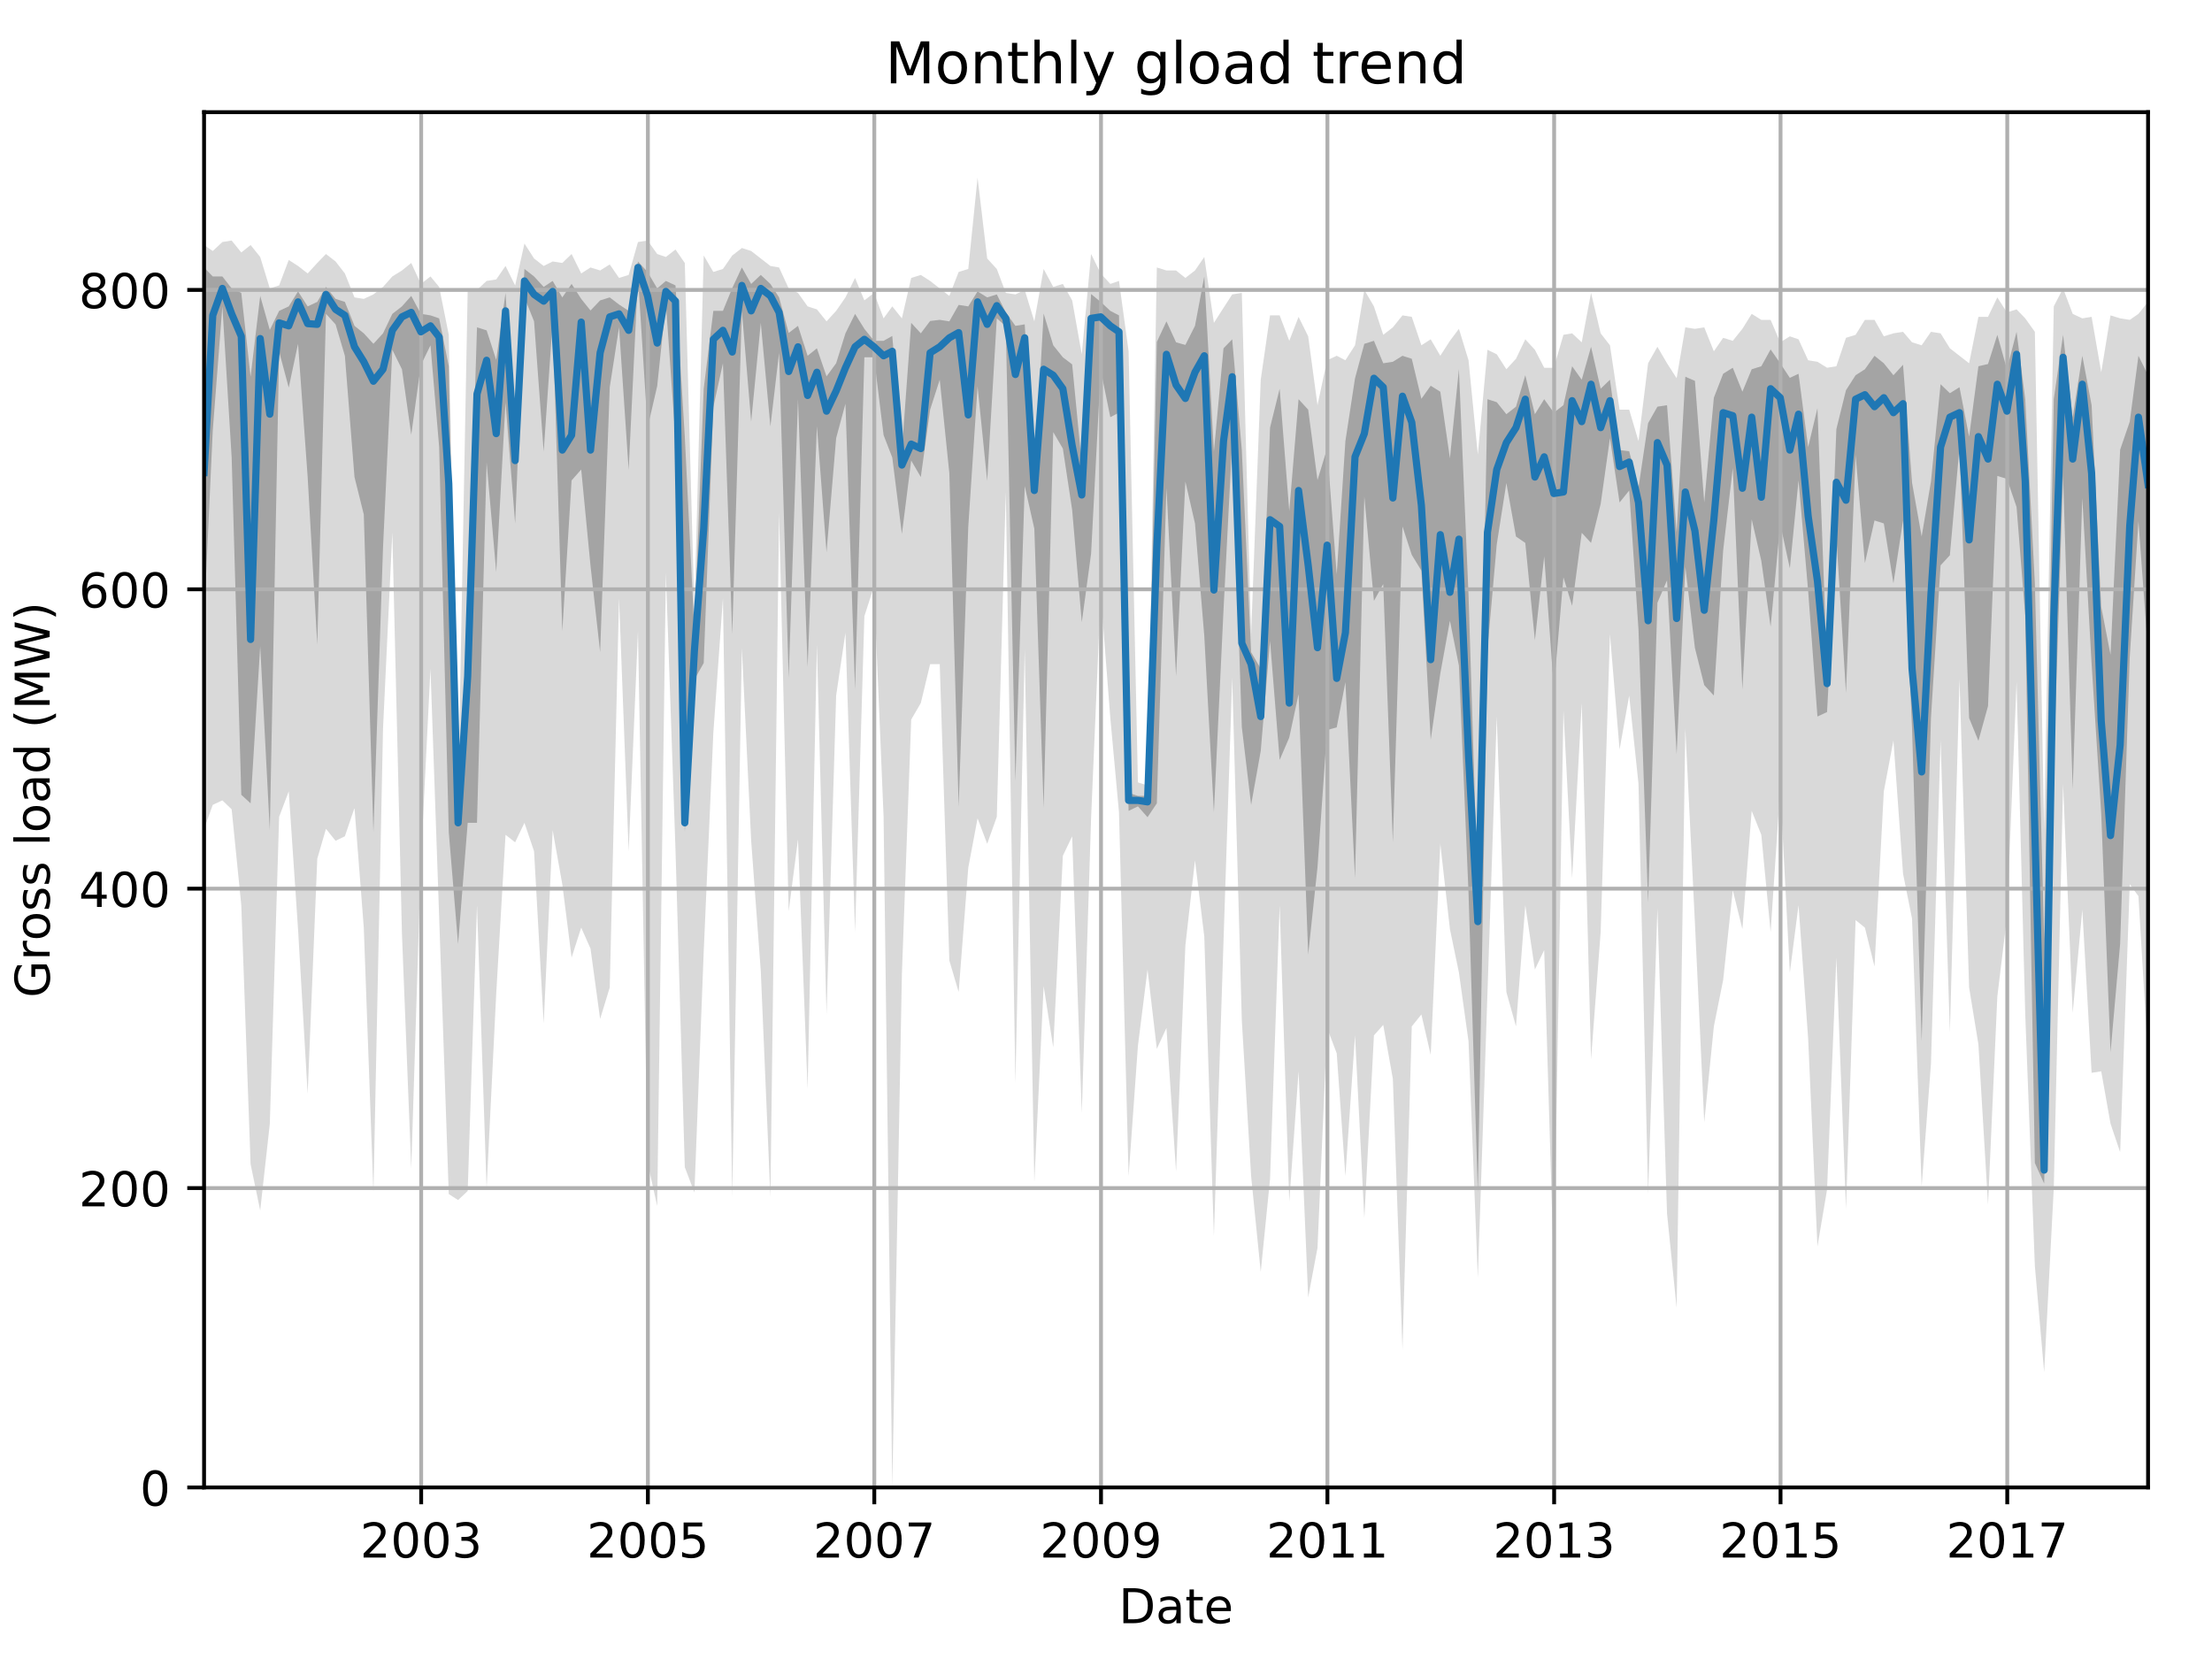 <?xml version="1.0" encoding="utf-8" standalone="no"?>
<!DOCTYPE svg PUBLIC "-//W3C//DTD SVG 1.1//EN"
  "http://www.w3.org/Graphics/SVG/1.1/DTD/svg11.dtd">
<!-- Created with matplotlib (http://matplotlib.org/) -->
<svg height="345.6pt" version="1.1" viewBox="0 0 460.8 345.6" width="460.8pt" xmlns="http://www.w3.org/2000/svg" xmlns:xlink="http://www.w3.org/1999/xlink">
 <defs>
  <style type="text/css">
*{stroke-linecap:butt;stroke-linejoin:round;}
  </style>
 </defs>
 <g id="figure_1">
  <g id="patch_1">
   <path d="M 0 345.6 
L 460.8 345.6 
L 460.8 0 
L 0 0 
z
" style="fill:none;"/>
  </g>
  <g id="axes_1">
   <g id="patch_2">
    <path d="M 42.511 309.863 
L 447.48 309.863 
L 447.48 23.365 
L 42.511 23.365 
z
" style="fill:none;"/>
   </g>
   <g id="PolyCollection_1">
    <path clip-path="url(#p84c4771cf0)" d="M 42.511 51.04 
L 42.511 172.656 
L 44.32 167.667 
L 46.323 166.731 
L 48.261 168.602 
L 50.264 188.56 
L 52.203 242.507 
L 54.205 252.174 
L 56.208 234.088 
L 58.147 170.161 
L 60.149 164.86 
L 62.088 193.549 
L 64.091 227.851 
L 66.094 178.893 
L 67.903 172.656 
L 69.905 175.151 
L 71.844 174.215 
L 73.847 168.29 
L 75.785 193.237 
L 77.788 248.432 
L 79.791 151.763 
L 81.729 110.913 
L 83.732 194.485 
L 85.67 243.443 
L 87.673 179.516 
L 89.676 139.29 
L 91.485 191.054 
L 93.488 248.744 
L 95.426 249.991 
L 97.429 248.12 
L 99.367 188.56 
L 101.37 247.496 
L 103.373 206.958 
L 105.311 173.903 
L 107.314 175.463 
L 109.252 171.409 
L 111.255 177.334 
L 113.258 213.195 
L 115.132 172.968 
L 117.135 184.194 
L 119.073 199.474 
L 121.076 193.237 
L 123.014 197.603 
L 125.017 212.259 
L 127.02 205.711 
L 128.958 124.633 
L 130.961 177.334 
L 132.899 131.494 
L 134.902 242.195 
L 136.905 251.239 
L 138.714 119.332 
L 140.717 177.022 
L 142.655 243.131 
L 144.658 248.432 
L 146.596 198.227 
L 148.599 152.699 
L 150.602 124.633 
L 152.54 249.368 
L 154.543 134.924 
L 156.481 175.151 
L 158.484 202.28 
L 160.487 249.368 
L 162.296 106.859 
L 164.299 189.807 
L 166.237 174.839 
L 168.24 226.915 
L 170.178 134.3 
L 172.181 211.324 
L 174.184 144.903 
L 176.123 131.806 
L 178.125 194.173 
L 180.064 128.376 
L 182.067 122.139 
L 184.069 170.161 
L 185.878 309.863 
L 187.881 202.904 
L 189.82 149.892 
L 191.822 146.462 
L 193.761 138.354 
L 195.764 138.354 
L 197.767 200.098 
L 199.705 206.646 
L 201.708 180.764 
L 203.646 170.473 
L 205.649 175.774 
L 207.652 170.161 
L 209.525 102.493 
L 211.528 225.668 
L 213.466 135.236 
L 215.469 246.249 
L 217.408 205.399 
L 219.41 218.184 
L 221.413 178.269 
L 223.352 174.215 
L 225.355 231.905 
L 227.293 170.473 
L 229.296 123.698 
L 231.299 149.58 
L 233.108 169.226 
L 235.11 245.002 
L 237.049 217.872 
L 239.052 201.969 
L 240.99 218.496 
L 242.993 214.13 
L 244.996 244.066 
L 246.934 196.979 
L 248.937 179.205 
L 250.875 195.108 
L 252.878 257.475 
L 254.881 196.044 
L 256.69 141.161 
L 258.693 212.571 
L 260.631 245.002 
L 262.634 264.959 
L 264.572 245.625 
L 266.575 188.56 
L 268.578 250.303 
L 270.516 223.173 
L 272.519 270.26 
L 274.457 259.97 
L 276.46 214.13 
L 278.463 219.431 
L 280.272 245.002 
L 282.275 215.689 
L 284.213 253.733 
L 286.216 215.689 
L 288.154 213.506 
L 290.157 224.733 
L 292.16 281.175 
L 294.098 213.818 
L 296.101 211.324 
L 298.04 219.743 
L 300.042 175.774 
L 302.045 193.549 
L 303.919 202.592 
L 305.922 216.937 
L 307.86 266.207 
L 309.863 206.958 
L 311.801 149.268 
L 313.804 206.646 
L 315.807 213.818 
L 317.745 188.56 
L 319.748 201.969 
L 321.686 197.915 
L 323.689 264.647 
L 325.692 148.021 
L 327.501 182.947 
L 329.504 146.462 
L 331.442 220.679 
L 333.445 194.173 
L 335.384 132.118 
L 337.386 156.129 
L 339.389 144.903 
L 341.328 163.301 
L 343.33 248.744 
L 345.269 189.183 
L 347.272 252.798 
L 349.274 272.443 
L 351.083 151.763 
L 353.086 192.302 
L 355.025 233.776 
L 357.028 213.818 
L 358.966 204.151 
L 360.969 185.441 
L 362.972 193.549 
L 364.91 168.914 
L 366.913 173.903 
L 368.851 194.173 
L 370.854 164.237 
L 372.857 202.592 
L 374.666 188.56 
L 376.669 216.313 
L 378.607 259.658 
L 380.61 247.808 
L 382.548 199.474 
L 384.551 251.862 
L 386.554 191.678 
L 388.492 193.237 
L 390.495 201.345 
L 392.433 164.86 
L 394.436 154.258 
L 396.439 182.011 
L 398.313 191.366 
L 400.315 247.185 
L 402.254 221.614 
L 404.257 154.258 
L 406.195 215.066 
L 408.198 141.473 
L 410.201 205.711 
L 412.139 217.56 
L 414.142 250.927 
L 416.08 207.582 
L 418.083 191.054 
L 420.086 142.096 
L 421.895 211.324 
L 423.898 263.712 
L 425.836 285.852 
L 427.839 247.496 
L 429.777 163.301 
L 431.78 211.012 
L 433.783 189.495 
L 435.721 223.485 
L 437.724 223.173 
L 439.662 234.088 
L 441.665 240.012 
L 443.668 184.194 
L 445.477 186.689 
L 447.48 220.367 
L 447.48 62.89 
L 447.48 62.89 
L 445.477 65.385 
L 443.668 66.632 
L 441.665 66.32 
L 439.662 65.697 
L 437.724 77.546 
L 435.721 66.008 
L 433.783 66.32 
L 431.78 65.385 
L 429.777 60.084 
L 427.839 63.826 
L 425.836 172.968 
L 423.898 69.127 
L 421.895 66.32 
L 420.086 64.449 
L 418.083 65.073 
L 416.08 61.955 
L 414.142 66.008 
L 412.139 66.008 
L 410.201 75.675 
L 408.198 74.116 
L 406.195 72.557 
L 404.257 69.439 
L 402.254 69.127 
L 400.315 71.933 
L 398.313 71.31 
L 396.439 69.127 
L 394.436 69.439 
L 392.433 70.062 
L 390.495 66.632 
L 388.492 66.632 
L 386.554 69.751 
L 384.551 70.374 
L 382.548 76.299 
L 380.61 76.611 
L 378.607 75.364 
L 376.669 75.052 
L 374.666 70.686 
L 372.857 70.062 
L 370.854 71.31 
L 368.851 66.632 
L 366.913 66.632 
L 364.91 65.385 
L 362.972 68.503 
L 360.969 70.998 
L 358.966 70.374 
L 357.028 73.181 
L 355.025 68.191 
L 353.086 68.503 
L 351.083 68.191 
L 349.274 78.794 
L 347.272 75.675 
L 345.269 72.245 
L 343.33 75.675 
L 341.328 91.891 
L 339.389 85.342 
L 337.386 85.342 
L 335.384 71.933 
L 333.445 69.439 
L 331.442 61.019 
L 329.504 71.31 
L 327.501 69.439 
L 325.692 69.751 
L 323.689 76.611 
L 321.686 76.611 
L 319.748 72.869 
L 317.745 70.686 
L 315.807 74.74 
L 313.804 76.923 
L 311.801 73.804 
L 309.863 72.869 
L 307.86 94.697 
L 305.922 75.052 
L 303.919 68.503 
L 302.045 70.998 
L 300.042 74.116 
L 298.04 70.686 
L 296.101 71.933 
L 294.098 66.008 
L 292.16 65.697 
L 290.157 68.191 
L 288.154 69.751 
L 286.216 63.826 
L 284.213 60.395 
L 282.275 71.933 
L 280.272 75.052 
L 278.463 74.116 
L 276.46 75.052 
L 274.457 84.407 
L 272.519 70.062 
L 270.516 66.008 
L 268.578 70.998 
L 266.575 65.697 
L 264.572 65.697 
L 262.634 79.106 
L 260.631 132.118 
L 258.693 61.019 
L 256.69 61.331 
L 254.881 64.137 
L 252.878 67.256 
L 250.875 53.535 
L 248.937 56.342 
L 246.934 57.901 
L 244.996 56.342 
L 242.993 56.342 
L 240.99 55.718 
L 239.052 163.613 
L 237.049 162.989 
L 235.11 73.181 
L 233.108 58.524 
L 231.299 59.148 
L 229.296 56.965 
L 227.293 52.911 
L 225.355 73.804 
L 223.352 62.578 
L 221.413 59.148 
L 219.41 59.772 
L 217.408 56.03 
L 215.469 66.944 
L 213.466 60.395 
L 211.528 61.331 
L 209.525 61.019 
L 207.652 56.03 
L 205.649 53.847 
L 203.646 37.008 
L 201.708 56.03 
L 199.705 56.653 
L 197.767 61.643 
L 195.764 60.084 
L 193.761 58.524 
L 191.822 57.277 
L 189.82 57.901 
L 187.881 66.32 
L 185.878 63.826 
L 184.069 66.32 
L 182.067 61.019 
L 180.064 62.578 
L 178.125 57.901 
L 176.123 61.955 
L 174.184 64.761 
L 172.181 66.944 
L 170.178 64.449 
L 168.24 63.826 
L 166.237 61.019 
L 164.299 60.084 
L 162.296 55.718 
L 160.487 55.406 
L 158.484 53.847 
L 156.481 52.288 
L 154.543 51.664 
L 152.54 53.223 
L 150.602 56.03 
L 148.599 56.653 
L 146.596 53.223 
L 144.658 127.128 
L 142.655 54.782 
L 140.717 51.976 
L 138.714 53.535 
L 136.905 52.911 
L 134.902 50.105 
L 132.899 50.417 
L 130.961 57.277 
L 128.958 57.901 
L 127.02 55.094 
L 125.017 56.342 
L 123.014 55.718 
L 121.076 56.965 
L 119.073 52.911 
L 117.135 54.782 
L 115.132 54.471 
L 113.258 55.406 
L 111.255 53.847 
L 109.252 50.729 
L 107.314 59.46 
L 105.311 55.406 
L 103.373 58.213 
L 101.37 58.524 
L 99.367 60.395 
L 97.429 60.395 
L 95.426 166.419 
L 93.488 69.751 
L 91.485 59.772 
L 89.676 57.589 
L 87.673 59.148 
L 85.67 54.782 
L 83.732 56.342 
L 81.729 57.589 
L 79.791 59.772 
L 77.788 61.331 
L 75.785 62.266 
L 73.847 61.955 
L 71.844 56.965 
L 69.905 54.471 
L 67.903 52.911 
L 66.094 54.782 
L 64.091 56.965 
L 62.088 55.406 
L 60.149 54.159 
L 58.147 59.46 
L 56.208 60.084 
L 54.205 53.535 
L 52.203 51.04 
L 50.264 52.6 
L 48.261 50.105 
L 46.323 50.417 
L 44.32 52.288 
L 42.511 51.04 
z
" style="fill:#808080;fill-opacity:0.3;"/>
   </g>
   <g id="PolyCollection_2">
    <path clip-path="url(#p84c4771cf0)" d="M 42.511 55.718 
L 42.511 128.999 
L 44.32 89.708 
L 46.323 63.826 
L 48.261 95.321 
L 50.264 165.562 
L 52.203 167.355 
L 54.205 134.612 
L 56.208 172.968 
L 58.147 73.259 
L 60.149 80.743 
L 62.088 71.622 
L 64.091 99.375 
L 66.094 134.3 
L 67.903 65.385 
L 69.905 67.568 
L 71.844 74.116 
L 73.847 99.375 
L 75.785 107.171 
L 77.788 173.358 
L 79.791 114.031 
L 81.729 72.869 
L 83.732 76.923 
L 85.67 90.566 
L 87.673 76.065 
L 89.676 71.933 
L 91.485 93.138 
L 93.488 173.358 
L 95.426 196.667 
L 97.429 171.409 
L 99.367 171.409 
L 101.37 96.334 
L 103.373 119.176 
L 105.311 83.861 
L 107.314 109.042 
L 109.252 61.955 
L 111.255 66.944 
L 113.258 94.074 
L 115.132 66.944 
L 117.135 131.494 
L 119.073 100.076 
L 121.076 97.816 
L 123.014 117.851 
L 125.017 135.86 
L 127.02 80.665 
L 128.958 68.191 
L 130.961 97.894 
L 132.899 57.667 
L 134.902 89.084 
L 136.905 80.431 
L 138.714 63.202 
L 140.717 91.579 
L 142.655 173.28 
L 144.658 141.551 
L 146.596 138.12 
L 148.599 84.797 
L 150.602 75.675 
L 152.54 132.118 
L 154.543 64.761 
L 156.481 87.837 
L 158.484 67.256 
L 160.487 88.85 
L 162.296 73.493 
L 164.299 141.239 
L 166.237 83.159 
L 168.24 138.978 
L 170.178 88.772 
L 172.181 115.045 
L 174.184 91.267 
L 176.123 84.095 
L 178.125 143.655 
L 180.064 74.428 
L 182.067 74.428 
L 184.069 90.643 
L 185.878 95.321 
L 187.881 111.225 
L 189.82 95.945 
L 191.822 99.375 
L 193.761 85.342 
L 195.764 79.106 
L 197.767 98.595 
L 199.705 168.057 
L 201.708 109.743 
L 203.646 80.509 
L 205.649 100.154 
L 207.652 66.32 
L 209.525 67.957 
L 211.528 162.677 
L 213.466 101.246 
L 215.469 110.133 
L 217.408 168.29 
L 219.41 90.02 
L 221.413 93.45 
L 223.352 106.235 
L 225.355 129.623 
L 227.293 115.356 
L 229.296 77.079 
L 231.299 86.901 
L 233.108 85.966 
L 235.11 168.914 
L 237.049 167.979 
L 239.052 170.239 
L 240.99 167.355 
L 242.993 101.636 
L 244.996 140.849 
L 246.934 100.31 
L 248.937 109.042 
L 250.875 132.507 
L 252.878 169.226 
L 254.881 127.05 
L 256.69 91.969 
L 258.693 151.451 
L 260.631 167.667 
L 262.634 156.441 
L 264.572 133.521 
L 266.575 158.312 
L 268.578 153.634 
L 270.516 144.591 
L 272.519 198.85 
L 274.457 180.686 
L 276.46 152.075 
L 278.463 151.529 
L 280.272 142.096 
L 282.275 182.947 
L 284.213 103.429 
L 286.216 125.179 
L 288.154 121.671 
L 290.157 175.463 
L 292.16 109.665 
L 294.098 115.59 
L 296.101 118.865 
L 298.04 154.102 
L 300.042 140.303 
L 302.045 129.311 
L 303.919 138.666 
L 305.922 186.065 
L 307.86 248.432 
L 309.863 135.314 
L 311.801 113.407 
L 313.804 100.622 
L 315.807 111.77 
L 317.745 113.096 
L 319.748 133.365 
L 321.686 115.902 
L 323.689 143.422 
L 325.692 120.268 
L 327.501 126.193 
L 329.504 110.991 
L 331.442 113.096 
L 333.445 104.988 
L 335.384 91.267 
L 337.386 104.676 
L 339.389 102.181 
L 341.328 131.182 
L 343.33 188.014 
L 345.269 125.569 
L 347.272 120.891 
L 349.274 157.142 
L 351.083 118.085 
L 353.086 135.002 
L 355.025 142.72 
L 357.028 144.903 
L 358.966 114.655 
L 360.969 97.504 
L 362.972 143.655 
L 364.91 108.184 
L 366.913 116.838 
L 368.851 130.558 
L 370.854 109.12 
L 372.857 118.397 
L 374.666 100.076 
L 376.669 123.074 
L 378.607 149.268 
L 380.61 148.333 
L 382.548 111.848 
L 384.551 144.357 
L 386.554 94.775 
L 388.492 117.305 
L 390.495 108.418 
L 392.433 109.042 
L 394.436 121.515 
L 396.439 108.418 
L 398.313 151.763 
L 400.315 216.937 
L 402.254 149.58 
L 404.257 117.773 
L 406.195 115.668 
L 408.198 93.138 
L 410.201 149.58 
L 412.139 154.336 
L 414.142 147.086 
L 416.08 99.141 
L 418.083 99.765 
L 420.086 105.612 
L 421.895 128.298 
L 423.898 242.273 
L 425.836 246.561 
L 427.839 159.247 
L 429.777 99.063 
L 431.78 164.392 
L 433.783 103.741 
L 435.721 138.354 
L 437.724 169.538 
L 439.662 219.197 
L 441.665 196.589 
L 443.668 136.873 
L 445.477 108.574 
L 447.48 135.86 
L 447.48 78.17 
L 447.48 78.17 
L 445.477 74.116 
L 443.668 87.837 
L 441.665 93.684 
L 439.662 136.405 
L 437.724 126.427 
L 435.721 84.407 
L 433.783 74.116 
L 431.78 86.901 
L 429.777 69.751 
L 427.839 83.159 
L 425.836 195.732 
L 423.898 121.515 
L 421.895 83.159 
L 420.086 69.127 
L 418.083 76.923 
L 416.08 69.751 
L 414.142 75.831 
L 412.139 76.299 
L 410.201 90.955 
L 408.198 80.665 
L 406.195 81.912 
L 404.257 80.041 
L 402.254 100.31 
L 400.315 111.77 
L 398.313 100.544 
L 396.439 75.987 
L 394.436 78.17 
L 392.433 75.675 
L 390.495 74.116 
L 388.492 76.923 
L 386.554 78.17 
L 384.551 81.288 
L 382.548 89.396 
L 380.61 138.978 
L 378.607 85.03 
L 376.669 93.138 
L 374.666 77.858 
L 372.857 78.716 
L 370.854 75.675 
L 368.851 72.791 
L 366.913 76.299 
L 364.91 76.923 
L 362.972 81.6 
L 360.969 76.611 
L 358.966 77.858 
L 357.028 82.848 
L 355.025 104.676 
L 353.086 79.339 
L 351.083 78.482 
L 349.274 110.913 
L 347.272 84.407 
L 345.269 84.719 
L 343.33 88.149 
L 341.328 101.558 
L 339.389 93.996 
L 337.386 93.762 
L 335.384 79.106 
L 333.445 80.977 
L 331.442 72.245 
L 329.504 79.106 
L 327.501 76.299 
L 325.692 84.407 
L 323.689 85.966 
L 321.686 83.159 
L 319.748 86.278 
L 317.745 78.17 
L 315.807 84.719 
L 313.804 86.278 
L 311.801 83.783 
L 309.863 83.159 
L 307.86 186.065 
L 305.922 124.01 
L 303.919 76.923 
L 302.045 95.477 
L 300.042 81.6 
L 298.04 80.353 
L 296.101 83.081 
L 294.098 74.74 
L 292.16 74.116 
L 290.157 75.364 
L 288.154 75.675 
L 286.216 70.998 
L 284.213 71.622 
L 282.275 78.794 
L 280.272 91.891 
L 278.463 119.644 
L 276.46 93.45 
L 274.457 99.999 
L 272.519 85.342 
L 270.516 83.159 
L 268.578 106.469 
L 266.575 80.977 
L 264.572 89.084 
L 262.634 139.29 
L 260.631 135.86 
L 258.693 93.762 
L 256.69 70.686 
L 254.881 72.557 
L 252.878 94.074 
L 250.875 57.589 
L 248.937 67.88 
L 246.934 71.855 
L 244.996 71.31 
L 242.993 66.944 
L 240.99 71.232 
L 239.052 165.796 
L 237.049 165.796 
L 235.11 165.172 
L 233.108 65.697 
L 231.299 64.761 
L 229.296 62.89 
L 227.293 61.253 
L 225.355 96.568 
L 223.352 75.909 
L 221.413 74.428 
L 219.41 71.933 
L 217.408 65.307 
L 215.469 99.999 
L 213.466 67.568 
L 211.528 67.88 
L 209.525 65.073 
L 207.652 61.331 
L 205.649 61.955 
L 203.646 60.707 
L 201.708 63.826 
L 199.705 63.514 
L 197.767 66.944 
L 195.764 66.632 
L 193.761 66.866 
L 191.822 69.439 
L 189.82 67.256 
L 187.881 93.762 
L 185.878 69.984 
L 184.069 70.998 
L 182.067 70.998 
L 180.064 68.503 
L 178.125 65.385 
L 176.123 69.439 
L 174.184 75.675 
L 172.181 78.404 
L 170.178 72.557 
L 168.24 74.116 
L 166.237 67.88 
L 164.299 69.361 
L 162.296 61.955 
L 160.487 59.148 
L 158.484 57.277 
L 156.481 59.148 
L 154.543 55.718 
L 152.54 60.006 
L 150.602 64.761 
L 148.599 64.761 
L 146.596 80.977 
L 144.658 131.494 
L 142.655 90.955 
L 140.717 59.46 
L 138.714 58.524 
L 136.905 60.084 
L 134.902 56.653 
L 132.899 54.471 
L 130.961 64.761 
L 128.958 63.436 
L 127.02 61.955 
L 125.017 62.578 
L 123.014 64.683 
L 121.076 62.266 
L 119.073 59.148 
L 117.135 61.955 
L 115.132 58.524 
L 113.258 59.772 
L 111.255 57.589 
L 109.252 56.03 
L 107.314 92.826 
L 105.311 61.019 
L 103.373 74.974 
L 101.37 68.815 
L 99.367 68.191 
L 97.429 130.247 
L 95.426 170.161 
L 93.488 76.299 
L 91.485 66.32 
L 89.676 65.697 
L 87.673 65.385 
L 85.67 61.643 
L 83.732 63.826 
L 81.729 65.385 
L 79.791 69.439 
L 77.788 71.622 
L 75.785 69.439 
L 73.847 67.88 
L 71.844 62.89 
L 69.905 62.266 
L 67.903 59.772 
L 66.094 62.89 
L 64.091 63.826 
L 62.088 60.707 
L 60.149 63.826 
L 58.147 64.761 
L 56.208 68.737 
L 54.205 61.643 
L 52.203 78.482 
L 50.264 61.019 
L 48.261 60.084 
L 46.323 57.589 
L 44.32 57.589 
L 42.511 55.718 
z
" style="fill:#808080;fill-opacity:0.6;"/>
   </g>
   <g id="matplotlib.axis_1">
    <g id="xtick_1">
     <g id="line2d_1">
      <path clip-path="url(#p84c4771cf0)" d="M 87.737 309.863 
L 87.737 23.365 
" style="fill:none;stroke:#b0b0b0;stroke-linecap:square;stroke-width:0.8;"/>
     </g>
     <g id="line2d_2">
      <defs>
       <path d="M 0 0 
L 0 3.5 
" id="mf36ee24e2e" style="stroke:#000000;stroke-width:0.8;"/>
      </defs>
      <g>
       <use style="stroke:#000000;stroke-width:0.8;" x="87.737" xlink:href="#mf36ee24e2e" y="309.863"/>
      </g>
     </g>
     <g id="text_1">
      <!-- 2003 -->
      <defs>
       <path d="M 19.188 8.297 
L 53.609 8.297 
L 53.609 0 
L 7.328 0 
L 7.328 8.297 
Q 12.938 14.109 22.625 23.891 
Q 32.328 33.688 34.812 36.531 
Q 39.547 41.844 41.422 45.531 
Q 43.312 49.219 43.312 52.781 
Q 43.312 58.594 39.234 62.25 
Q 35.156 65.922 28.609 65.922 
Q 23.969 65.922 18.812 64.312 
Q 13.672 62.703 7.812 59.422 
L 7.812 69.391 
Q 13.766 71.781 18.938 73 
Q 24.125 74.219 28.422 74.219 
Q 39.75 74.219 46.484 68.547 
Q 53.219 62.891 53.219 53.422 
Q 53.219 48.922 51.531 44.891 
Q 49.859 40.875 45.406 35.406 
Q 44.188 33.984 37.641 27.219 
Q 31.109 20.453 19.188 8.297 
z
" id="DejaVuSans-32"/>
       <path d="M 31.781 66.406 
Q 24.172 66.406 20.328 58.906 
Q 16.5 51.422 16.5 36.375 
Q 16.5 21.391 20.328 13.891 
Q 24.172 6.391 31.781 6.391 
Q 39.453 6.391 43.281 13.891 
Q 47.125 21.391 47.125 36.375 
Q 47.125 51.422 43.281 58.906 
Q 39.453 66.406 31.781 66.406 
z
M 31.781 74.219 
Q 44.047 74.219 50.516 64.516 
Q 56.984 54.828 56.984 36.375 
Q 56.984 17.969 50.516 8.266 
Q 44.047 -1.422 31.781 -1.422 
Q 19.531 -1.422 13.062 8.266 
Q 6.594 17.969 6.594 36.375 
Q 6.594 54.828 13.062 64.516 
Q 19.531 74.219 31.781 74.219 
z
" id="DejaVuSans-30"/>
       <path d="M 40.578 39.312 
Q 47.656 37.797 51.625 33 
Q 55.609 28.219 55.609 21.188 
Q 55.609 10.406 48.188 4.484 
Q 40.766 -1.422 27.094 -1.422 
Q 22.516 -1.422 17.656 -0.516 
Q 12.797 0.391 7.625 2.203 
L 7.625 11.719 
Q 11.719 9.328 16.594 8.109 
Q 21.484 6.891 26.812 6.891 
Q 36.078 6.891 40.938 10.547 
Q 45.797 14.203 45.797 21.188 
Q 45.797 27.641 41.281 31.266 
Q 36.766 34.906 28.719 34.906 
L 20.219 34.906 
L 20.219 43.016 
L 29.109 43.016 
Q 36.375 43.016 40.234 45.922 
Q 44.094 48.828 44.094 54.297 
Q 44.094 59.906 40.109 62.906 
Q 36.141 65.922 28.719 65.922 
Q 24.656 65.922 20.016 65.031 
Q 15.375 64.156 9.812 62.312 
L 9.812 71.094 
Q 15.438 72.656 20.344 73.438 
Q 25.25 74.219 29.594 74.219 
Q 40.828 74.219 47.359 69.109 
Q 53.906 64.016 53.906 55.328 
Q 53.906 49.266 50.438 45.094 
Q 46.969 40.922 40.578 39.312 
z
" id="DejaVuSans-33"/>
      </defs>
      <g transform="translate(75.012 324.462)scale(0.1 -0.1)">
       <use xlink:href="#DejaVuSans-32"/>
       <use x="63.623" xlink:href="#DejaVuSans-30"/>
       <use x="127.246" xlink:href="#DejaVuSans-30"/>
       <use x="190.869" xlink:href="#DejaVuSans-33"/>
      </g>
     </g>
    </g>
    <g id="xtick_2">
     <g id="line2d_3">
      <path clip-path="url(#p84c4771cf0)" d="M 134.967 309.863 
L 134.967 23.365 
" style="fill:none;stroke:#b0b0b0;stroke-linecap:square;stroke-width:0.8;"/>
     </g>
     <g id="line2d_4">
      <g>
       <use style="stroke:#000000;stroke-width:0.8;" x="134.967" xlink:href="#mf36ee24e2e" y="309.863"/>
      </g>
     </g>
     <g id="text_2">
      <!-- 2005 -->
      <defs>
       <path d="M 10.797 72.906 
L 49.516 72.906 
L 49.516 64.594 
L 19.828 64.594 
L 19.828 46.734 
Q 21.969 47.469 24.109 47.828 
Q 26.266 48.188 28.422 48.188 
Q 40.625 48.188 47.75 41.5 
Q 54.891 34.812 54.891 23.391 
Q 54.891 11.625 47.562 5.094 
Q 40.234 -1.422 26.906 -1.422 
Q 22.312 -1.422 17.547 -0.641 
Q 12.797 0.141 7.719 1.703 
L 7.719 11.625 
Q 12.109 9.234 16.797 8.062 
Q 21.484 6.891 26.703 6.891 
Q 35.156 6.891 40.078 11.328 
Q 45.016 15.766 45.016 23.391 
Q 45.016 31 40.078 35.438 
Q 35.156 39.891 26.703 39.891 
Q 22.75 39.891 18.812 39.016 
Q 14.891 38.141 10.797 36.281 
z
" id="DejaVuSans-35"/>
      </defs>
      <g transform="translate(122.242 324.462)scale(0.1 -0.1)">
       <use xlink:href="#DejaVuSans-32"/>
       <use x="63.623" xlink:href="#DejaVuSans-30"/>
       <use x="127.246" xlink:href="#DejaVuSans-30"/>
       <use x="190.869" xlink:href="#DejaVuSans-35"/>
      </g>
     </g>
    </g>
    <g id="xtick_3">
     <g id="line2d_5">
      <path clip-path="url(#p84c4771cf0)" d="M 182.131 309.863 
L 182.131 23.365 
" style="fill:none;stroke:#b0b0b0;stroke-linecap:square;stroke-width:0.8;"/>
     </g>
     <g id="line2d_6">
      <g>
       <use style="stroke:#000000;stroke-width:0.8;" x="182.131" xlink:href="#mf36ee24e2e" y="309.863"/>
      </g>
     </g>
     <g id="text_3">
      <!-- 2007 -->
      <defs>
       <path d="M 8.203 72.906 
L 55.078 72.906 
L 55.078 68.703 
L 28.609 0 
L 18.312 0 
L 43.219 64.594 
L 8.203 64.594 
z
" id="DejaVuSans-37"/>
      </defs>
      <g transform="translate(169.406 324.462)scale(0.1 -0.1)">
       <use xlink:href="#DejaVuSans-32"/>
       <use x="63.623" xlink:href="#DejaVuSans-30"/>
       <use x="127.246" xlink:href="#DejaVuSans-30"/>
       <use x="190.869" xlink:href="#DejaVuSans-37"/>
      </g>
     </g>
    </g>
    <g id="xtick_4">
     <g id="line2d_7">
      <path clip-path="url(#p84c4771cf0)" d="M 229.36 309.863 
L 229.36 23.365 
" style="fill:none;stroke:#b0b0b0;stroke-linecap:square;stroke-width:0.8;"/>
     </g>
     <g id="line2d_8">
      <g>
       <use style="stroke:#000000;stroke-width:0.8;" x="229.36" xlink:href="#mf36ee24e2e" y="309.863"/>
      </g>
     </g>
     <g id="text_4">
      <!-- 2009 -->
      <defs>
       <path d="M 10.984 1.516 
L 10.984 10.5 
Q 14.703 8.734 18.5 7.812 
Q 22.312 6.891 25.984 6.891 
Q 35.75 6.891 40.891 13.453 
Q 46.047 20.016 46.781 33.406 
Q 43.953 29.203 39.594 26.953 
Q 35.25 24.703 29.984 24.703 
Q 19.047 24.703 12.672 31.312 
Q 6.297 37.938 6.297 49.422 
Q 6.297 60.641 12.938 67.422 
Q 19.578 74.219 30.609 74.219 
Q 43.266 74.219 49.922 64.516 
Q 56.594 54.828 56.594 36.375 
Q 56.594 19.141 48.406 8.859 
Q 40.234 -1.422 26.422 -1.422 
Q 22.703 -1.422 18.891 -0.688 
Q 15.094 0.047 10.984 1.516 
z
M 30.609 32.422 
Q 37.25 32.422 41.125 36.953 
Q 45.016 41.5 45.016 49.422 
Q 45.016 57.281 41.125 61.844 
Q 37.25 66.406 30.609 66.406 
Q 23.969 66.406 20.094 61.844 
Q 16.219 57.281 16.219 49.422 
Q 16.219 41.5 20.094 36.953 
Q 23.969 32.422 30.609 32.422 
z
" id="DejaVuSans-39"/>
      </defs>
      <g transform="translate(216.635 324.462)scale(0.1 -0.1)">
       <use xlink:href="#DejaVuSans-32"/>
       <use x="63.623" xlink:href="#DejaVuSans-30"/>
       <use x="127.246" xlink:href="#DejaVuSans-30"/>
       <use x="190.869" xlink:href="#DejaVuSans-39"/>
      </g>
     </g>
    </g>
    <g id="xtick_5">
     <g id="line2d_9">
      <path clip-path="url(#p84c4771cf0)" d="M 276.525 309.863 
L 276.525 23.365 
" style="fill:none;stroke:#b0b0b0;stroke-linecap:square;stroke-width:0.8;"/>
     </g>
     <g id="line2d_10">
      <g>
       <use style="stroke:#000000;stroke-width:0.8;" x="276.525" xlink:href="#mf36ee24e2e" y="309.863"/>
      </g>
     </g>
     <g id="text_5">
      <!-- 2011 -->
      <defs>
       <path d="M 12.406 8.297 
L 28.516 8.297 
L 28.516 63.922 
L 10.984 60.406 
L 10.984 69.391 
L 28.422 72.906 
L 38.281 72.906 
L 38.281 8.297 
L 54.391 8.297 
L 54.391 0 
L 12.406 0 
z
" id="DejaVuSans-31"/>
      </defs>
      <g transform="translate(263.8 324.462)scale(0.1 -0.1)">
       <use xlink:href="#DejaVuSans-32"/>
       <use x="63.623" xlink:href="#DejaVuSans-30"/>
       <use x="127.246" xlink:href="#DejaVuSans-31"/>
       <use x="190.869" xlink:href="#DejaVuSans-31"/>
      </g>
     </g>
    </g>
    <g id="xtick_6">
     <g id="line2d_11">
      <path clip-path="url(#p84c4771cf0)" d="M 323.754 309.863 
L 323.754 23.365 
" style="fill:none;stroke:#b0b0b0;stroke-linecap:square;stroke-width:0.8;"/>
     </g>
     <g id="line2d_12">
      <g>
       <use style="stroke:#000000;stroke-width:0.8;" x="323.754" xlink:href="#mf36ee24e2e" y="309.863"/>
      </g>
     </g>
     <g id="text_6">
      <!-- 2013 -->
      <g transform="translate(311.029 324.462)scale(0.1 -0.1)">
       <use xlink:href="#DejaVuSans-32"/>
       <use x="63.623" xlink:href="#DejaVuSans-30"/>
       <use x="127.246" xlink:href="#DejaVuSans-31"/>
       <use x="190.869" xlink:href="#DejaVuSans-33"/>
      </g>
     </g>
    </g>
    <g id="xtick_7">
     <g id="line2d_13">
      <path clip-path="url(#p84c4771cf0)" d="M 370.918 309.863 
L 370.918 23.365 
" style="fill:none;stroke:#b0b0b0;stroke-linecap:square;stroke-width:0.8;"/>
     </g>
     <g id="line2d_14">
      <g>
       <use style="stroke:#000000;stroke-width:0.8;" x="370.918" xlink:href="#mf36ee24e2e" y="309.863"/>
      </g>
     </g>
     <g id="text_7">
      <!-- 2015 -->
      <g transform="translate(358.193 324.462)scale(0.1 -0.1)">
       <use xlink:href="#DejaVuSans-32"/>
       <use x="63.623" xlink:href="#DejaVuSans-30"/>
       <use x="127.246" xlink:href="#DejaVuSans-31"/>
       <use x="190.869" xlink:href="#DejaVuSans-35"/>
      </g>
     </g>
    </g>
    <g id="xtick_8">
     <g id="line2d_15">
      <path clip-path="url(#p84c4771cf0)" d="M 418.148 309.863 
L 418.148 23.365 
" style="fill:none;stroke:#b0b0b0;stroke-linecap:square;stroke-width:0.8;"/>
     </g>
     <g id="line2d_16">
      <g>
       <use style="stroke:#000000;stroke-width:0.8;" x="418.148" xlink:href="#mf36ee24e2e" y="309.863"/>
      </g>
     </g>
     <g id="text_8">
      <!-- 2017 -->
      <g transform="translate(405.423 324.462)scale(0.1 -0.1)">
       <use xlink:href="#DejaVuSans-32"/>
       <use x="63.623" xlink:href="#DejaVuSans-30"/>
       <use x="127.246" xlink:href="#DejaVuSans-31"/>
       <use x="190.869" xlink:href="#DejaVuSans-37"/>
      </g>
     </g>
    </g>
    <g id="text_9">
     <!-- Date -->
     <defs>
      <path d="M 19.672 64.797 
L 19.672 8.109 
L 31.594 8.109 
Q 46.688 8.109 53.688 14.938 
Q 60.688 21.781 60.688 36.531 
Q 60.688 51.172 53.688 57.984 
Q 46.688 64.797 31.594 64.797 
z
M 9.812 72.906 
L 30.078 72.906 
Q 51.266 72.906 61.172 64.094 
Q 71.094 55.281 71.094 36.531 
Q 71.094 17.672 61.125 8.828 
Q 51.172 0 30.078 0 
L 9.812 0 
z
" id="DejaVuSans-44"/>
      <path d="M 34.281 27.484 
Q 23.391 27.484 19.188 25 
Q 14.984 22.516 14.984 16.5 
Q 14.984 11.719 18.141 8.906 
Q 21.297 6.109 26.703 6.109 
Q 34.188 6.109 38.703 11.406 
Q 43.219 16.703 43.219 25.484 
L 43.219 27.484 
z
M 52.203 31.203 
L 52.203 0 
L 43.219 0 
L 43.219 8.297 
Q 40.141 3.328 35.547 0.953 
Q 30.953 -1.422 24.312 -1.422 
Q 15.922 -1.422 10.953 3.297 
Q 6 8.016 6 15.922 
Q 6 25.141 12.172 29.828 
Q 18.359 34.516 30.609 34.516 
L 43.219 34.516 
L 43.219 35.406 
Q 43.219 41.609 39.141 45 
Q 35.062 48.391 27.688 48.391 
Q 23 48.391 18.547 47.266 
Q 14.109 46.141 10.016 43.891 
L 10.016 52.203 
Q 14.938 54.109 19.578 55.047 
Q 24.219 56 28.609 56 
Q 40.484 56 46.344 49.844 
Q 52.203 43.703 52.203 31.203 
z
" id="DejaVuSans-61"/>
      <path d="M 18.312 70.219 
L 18.312 54.688 
L 36.812 54.688 
L 36.812 47.703 
L 18.312 47.703 
L 18.312 18.016 
Q 18.312 11.328 20.141 9.422 
Q 21.969 7.516 27.594 7.516 
L 36.812 7.516 
L 36.812 0 
L 27.594 0 
Q 17.188 0 13.234 3.875 
Q 9.281 7.766 9.281 18.016 
L 9.281 47.703 
L 2.688 47.703 
L 2.688 54.688 
L 9.281 54.688 
L 9.281 70.219 
z
" id="DejaVuSans-74"/>
      <path d="M 56.203 29.594 
L 56.203 25.203 
L 14.891 25.203 
Q 15.484 15.922 20.484 11.062 
Q 25.484 6.203 34.422 6.203 
Q 39.594 6.203 44.453 7.469 
Q 49.312 8.734 54.109 11.281 
L 54.109 2.781 
Q 49.266 0.734 44.188 -0.344 
Q 39.109 -1.422 33.891 -1.422 
Q 20.797 -1.422 13.156 6.188 
Q 5.516 13.812 5.516 26.812 
Q 5.516 40.234 12.766 48.109 
Q 20.016 56 32.328 56 
Q 43.359 56 49.781 48.891 
Q 56.203 41.797 56.203 29.594 
z
M 47.219 32.234 
Q 47.125 39.594 43.094 43.984 
Q 39.062 48.391 32.422 48.391 
Q 24.906 48.391 20.391 44.141 
Q 15.875 39.891 15.188 32.172 
z
" id="DejaVuSans-65"/>
     </defs>
     <g transform="translate(233.045 338.14)scale(0.1 -0.1)">
      <use xlink:href="#DejaVuSans-44"/>
      <use x="77.002" xlink:href="#DejaVuSans-61"/>
      <use x="138.281" xlink:href="#DejaVuSans-74"/>
      <use x="177.49" xlink:href="#DejaVuSans-65"/>
     </g>
    </g>
   </g>
   <g id="matplotlib.axis_2">
    <g id="ytick_1">
     <g id="line2d_17">
      <path clip-path="url(#p84c4771cf0)" d="M 42.511 309.863 
L 447.48 309.863 
" style="fill:none;stroke:#b0b0b0;stroke-linecap:square;stroke-width:0.8;"/>
     </g>
     <g id="line2d_18">
      <defs>
       <path d="M 0 0 
L -3.5 0 
" id="m402d352cfb" style="stroke:#000000;stroke-width:0.8;"/>
      </defs>
      <g>
       <use style="stroke:#000000;stroke-width:0.8;" x="42.511" xlink:href="#m402d352cfb" y="309.863"/>
      </g>
     </g>
     <g id="text_10">
      <!-- 0 -->
      <g transform="translate(29.149 313.663)scale(0.1 -0.1)">
       <use xlink:href="#DejaVuSans-30"/>
      </g>
     </g>
    </g>
    <g id="ytick_2">
     <g id="line2d_19">
      <path clip-path="url(#p84c4771cf0)" d="M 42.511 247.496 
L 447.48 247.496 
" style="fill:none;stroke:#b0b0b0;stroke-linecap:square;stroke-width:0.8;"/>
     </g>
     <g id="line2d_20">
      <g>
       <use style="stroke:#000000;stroke-width:0.8;" x="42.511" xlink:href="#m402d352cfb" y="247.496"/>
      </g>
     </g>
     <g id="text_11">
      <!-- 200 -->
      <g transform="translate(16.424 251.296)scale(0.1 -0.1)">
       <use xlink:href="#DejaVuSans-32"/>
       <use x="63.623" xlink:href="#DejaVuSans-30"/>
       <use x="127.246" xlink:href="#DejaVuSans-30"/>
      </g>
     </g>
    </g>
    <g id="ytick_3">
     <g id="line2d_21">
      <path clip-path="url(#p84c4771cf0)" d="M 42.511 185.129 
L 447.48 185.129 
" style="fill:none;stroke:#b0b0b0;stroke-linecap:square;stroke-width:0.8;"/>
     </g>
     <g id="line2d_22">
      <g>
       <use style="stroke:#000000;stroke-width:0.8;" x="42.511" xlink:href="#m402d352cfb" y="185.129"/>
      </g>
     </g>
     <g id="text_12">
      <!-- 400 -->
      <defs>
       <path d="M 37.797 64.312 
L 12.891 25.391 
L 37.797 25.391 
z
M 35.203 72.906 
L 47.609 72.906 
L 47.609 25.391 
L 58.016 25.391 
L 58.016 17.188 
L 47.609 17.188 
L 47.609 0 
L 37.797 0 
L 37.797 17.188 
L 4.891 17.188 
L 4.891 26.703 
z
" id="DejaVuSans-34"/>
      </defs>
      <g transform="translate(16.424 188.929)scale(0.1 -0.1)">
       <use xlink:href="#DejaVuSans-34"/>
       <use x="63.623" xlink:href="#DejaVuSans-30"/>
       <use x="127.246" xlink:href="#DejaVuSans-30"/>
      </g>
     </g>
    </g>
    <g id="ytick_4">
     <g id="line2d_23">
      <path clip-path="url(#p84c4771cf0)" d="M 42.511 122.762 
L 447.48 122.762 
" style="fill:none;stroke:#b0b0b0;stroke-linecap:square;stroke-width:0.8;"/>
     </g>
     <g id="line2d_24">
      <g>
       <use style="stroke:#000000;stroke-width:0.8;" x="42.511" xlink:href="#m402d352cfb" y="122.762"/>
      </g>
     </g>
     <g id="text_13">
      <!-- 600 -->
      <defs>
       <path d="M 33.016 40.375 
Q 26.375 40.375 22.484 35.828 
Q 18.609 31.297 18.609 23.391 
Q 18.609 15.531 22.484 10.953 
Q 26.375 6.391 33.016 6.391 
Q 39.656 6.391 43.531 10.953 
Q 47.406 15.531 47.406 23.391 
Q 47.406 31.297 43.531 35.828 
Q 39.656 40.375 33.016 40.375 
z
M 52.594 71.297 
L 52.594 62.312 
Q 48.875 64.062 45.094 64.984 
Q 41.312 65.922 37.594 65.922 
Q 27.828 65.922 22.672 59.328 
Q 17.531 52.734 16.797 39.406 
Q 19.672 43.656 24.016 45.922 
Q 28.375 48.188 33.594 48.188 
Q 44.578 48.188 50.953 41.516 
Q 57.328 34.859 57.328 23.391 
Q 57.328 12.156 50.688 5.359 
Q 44.047 -1.422 33.016 -1.422 
Q 20.359 -1.422 13.672 8.266 
Q 6.984 17.969 6.984 36.375 
Q 6.984 53.656 15.188 63.938 
Q 23.391 74.219 37.203 74.219 
Q 40.922 74.219 44.703 73.484 
Q 48.484 72.75 52.594 71.297 
z
" id="DejaVuSans-36"/>
      </defs>
      <g transform="translate(16.424 126.562)scale(0.1 -0.1)">
       <use xlink:href="#DejaVuSans-36"/>
       <use x="63.623" xlink:href="#DejaVuSans-30"/>
       <use x="127.246" xlink:href="#DejaVuSans-30"/>
      </g>
     </g>
    </g>
    <g id="ytick_5">
     <g id="line2d_25">
      <path clip-path="url(#p84c4771cf0)" d="M 42.511 60.395 
L 447.48 60.395 
" style="fill:none;stroke:#b0b0b0;stroke-linecap:square;stroke-width:0.8;"/>
     </g>
     <g id="line2d_26">
      <g>
       <use style="stroke:#000000;stroke-width:0.8;" x="42.511" xlink:href="#m402d352cfb" y="60.395"/>
      </g>
     </g>
     <g id="text_14">
      <!-- 800 -->
      <defs>
       <path d="M 31.781 34.625 
Q 24.75 34.625 20.719 30.859 
Q 16.703 27.094 16.703 20.516 
Q 16.703 13.922 20.719 10.156 
Q 24.75 6.391 31.781 6.391 
Q 38.812 6.391 42.859 10.172 
Q 46.922 13.969 46.922 20.516 
Q 46.922 27.094 42.891 30.859 
Q 38.875 34.625 31.781 34.625 
z
M 21.922 38.812 
Q 15.578 40.375 12.031 44.719 
Q 8.5 49.078 8.5 55.328 
Q 8.5 64.062 14.719 69.141 
Q 20.953 74.219 31.781 74.219 
Q 42.672 74.219 48.875 69.141 
Q 55.078 64.062 55.078 55.328 
Q 55.078 49.078 51.531 44.719 
Q 48 40.375 41.703 38.812 
Q 48.828 37.156 52.797 32.312 
Q 56.781 27.484 56.781 20.516 
Q 56.781 9.906 50.312 4.234 
Q 43.844 -1.422 31.781 -1.422 
Q 19.734 -1.422 13.25 4.234 
Q 6.781 9.906 6.781 20.516 
Q 6.781 27.484 10.781 32.312 
Q 14.797 37.156 21.922 38.812 
z
M 18.312 54.391 
Q 18.312 48.734 21.844 45.562 
Q 25.391 42.391 31.781 42.391 
Q 38.141 42.391 41.719 45.562 
Q 45.312 48.734 45.312 54.391 
Q 45.312 60.062 41.719 63.234 
Q 38.141 66.406 31.781 66.406 
Q 25.391 66.406 21.844 63.234 
Q 18.312 60.062 18.312 54.391 
z
" id="DejaVuSans-38"/>
      </defs>
      <g transform="translate(16.424 64.195)scale(0.1 -0.1)">
       <use xlink:href="#DejaVuSans-38"/>
       <use x="63.623" xlink:href="#DejaVuSans-30"/>
       <use x="127.246" xlink:href="#DejaVuSans-30"/>
      </g>
     </g>
    </g>
    <g id="text_15">
     <!-- Gross load (MW) -->
     <defs>
      <path d="M 59.516 10.406 
L 59.516 29.984 
L 43.406 29.984 
L 43.406 38.094 
L 69.281 38.094 
L 69.281 6.781 
Q 63.578 2.734 56.688 0.656 
Q 49.812 -1.422 42 -1.422 
Q 24.906 -1.422 15.25 8.562 
Q 5.609 18.562 5.609 36.375 
Q 5.609 54.25 15.25 64.234 
Q 24.906 74.219 42 74.219 
Q 49.125 74.219 55.547 72.453 
Q 61.969 70.703 67.391 67.281 
L 67.391 56.781 
Q 61.922 61.422 55.766 63.766 
Q 49.609 66.109 42.828 66.109 
Q 29.438 66.109 22.719 58.641 
Q 16.016 51.172 16.016 36.375 
Q 16.016 21.625 22.719 14.156 
Q 29.438 6.688 42.828 6.688 
Q 48.047 6.688 52.141 7.594 
Q 56.25 8.5 59.516 10.406 
z
" id="DejaVuSans-47"/>
      <path d="M 41.109 46.297 
Q 39.594 47.172 37.812 47.578 
Q 36.031 48 33.891 48 
Q 26.266 48 22.188 43.047 
Q 18.109 38.094 18.109 28.812 
L 18.109 0 
L 9.078 0 
L 9.078 54.688 
L 18.109 54.688 
L 18.109 46.188 
Q 20.953 51.172 25.484 53.578 
Q 30.031 56 36.531 56 
Q 37.453 56 38.578 55.875 
Q 39.703 55.766 41.062 55.516 
z
" id="DejaVuSans-72"/>
      <path d="M 30.609 48.391 
Q 23.391 48.391 19.188 42.75 
Q 14.984 37.109 14.984 27.297 
Q 14.984 17.484 19.156 11.844 
Q 23.344 6.203 30.609 6.203 
Q 37.797 6.203 41.984 11.859 
Q 46.188 17.531 46.188 27.297 
Q 46.188 37.016 41.984 42.703 
Q 37.797 48.391 30.609 48.391 
z
M 30.609 56 
Q 42.328 56 49.016 48.375 
Q 55.719 40.766 55.719 27.297 
Q 55.719 13.875 49.016 6.219 
Q 42.328 -1.422 30.609 -1.422 
Q 18.844 -1.422 12.172 6.219 
Q 5.516 13.875 5.516 27.297 
Q 5.516 40.766 12.172 48.375 
Q 18.844 56 30.609 56 
z
" id="DejaVuSans-6f"/>
      <path d="M 44.281 53.078 
L 44.281 44.578 
Q 40.484 46.531 36.375 47.5 
Q 32.281 48.484 27.875 48.484 
Q 21.188 48.484 17.844 46.438 
Q 14.5 44.391 14.5 40.281 
Q 14.5 37.156 16.891 35.375 
Q 19.281 33.594 26.516 31.984 
L 29.594 31.297 
Q 39.156 29.25 43.188 25.516 
Q 47.219 21.781 47.219 15.094 
Q 47.219 7.469 41.188 3.016 
Q 35.156 -1.422 24.609 -1.422 
Q 20.219 -1.422 15.453 -0.562 
Q 10.688 0.297 5.422 2 
L 5.422 11.281 
Q 10.406 8.688 15.234 7.391 
Q 20.062 6.109 24.812 6.109 
Q 31.156 6.109 34.562 8.281 
Q 37.984 10.453 37.984 14.406 
Q 37.984 18.062 35.516 20.016 
Q 33.062 21.969 24.703 23.781 
L 21.578 24.516 
Q 13.234 26.266 9.516 29.906 
Q 5.812 33.547 5.812 39.891 
Q 5.812 47.609 11.281 51.797 
Q 16.75 56 26.812 56 
Q 31.781 56 36.172 55.266 
Q 40.578 54.547 44.281 53.078 
z
" id="DejaVuSans-73"/>
      <path id="DejaVuSans-20"/>
      <path d="M 9.422 75.984 
L 18.406 75.984 
L 18.406 0 
L 9.422 0 
z
" id="DejaVuSans-6c"/>
      <path d="M 45.406 46.391 
L 45.406 75.984 
L 54.391 75.984 
L 54.391 0 
L 45.406 0 
L 45.406 8.203 
Q 42.578 3.328 38.25 0.953 
Q 33.938 -1.422 27.875 -1.422 
Q 17.969 -1.422 11.734 6.484 
Q 5.516 14.406 5.516 27.297 
Q 5.516 40.188 11.734 48.094 
Q 17.969 56 27.875 56 
Q 33.938 56 38.25 53.625 
Q 42.578 51.266 45.406 46.391 
z
M 14.797 27.297 
Q 14.797 17.391 18.875 11.75 
Q 22.953 6.109 30.078 6.109 
Q 37.203 6.109 41.297 11.75 
Q 45.406 17.391 45.406 27.297 
Q 45.406 37.203 41.297 42.844 
Q 37.203 48.484 30.078 48.484 
Q 22.953 48.484 18.875 42.844 
Q 14.797 37.203 14.797 27.297 
z
" id="DejaVuSans-64"/>
      <path d="M 31 75.875 
Q 24.469 64.656 21.281 53.656 
Q 18.109 42.672 18.109 31.391 
Q 18.109 20.125 21.312 9.062 
Q 24.516 -2 31 -13.188 
L 23.188 -13.188 
Q 15.875 -1.703 12.234 9.375 
Q 8.594 20.453 8.594 31.391 
Q 8.594 42.281 12.203 53.312 
Q 15.828 64.359 23.188 75.875 
z
" id="DejaVuSans-28"/>
      <path d="M 9.812 72.906 
L 24.516 72.906 
L 43.109 23.297 
L 61.812 72.906 
L 76.516 72.906 
L 76.516 0 
L 66.891 0 
L 66.891 64.016 
L 48.094 14.016 
L 38.188 14.016 
L 19.391 64.016 
L 19.391 0 
L 9.812 0 
z
" id="DejaVuSans-4d"/>
      <path d="M 3.328 72.906 
L 13.281 72.906 
L 28.609 11.281 
L 43.891 72.906 
L 54.984 72.906 
L 70.312 11.281 
L 85.594 72.906 
L 95.609 72.906 
L 77.297 0 
L 64.891 0 
L 49.516 63.281 
L 33.984 0 
L 21.578 0 
z
" id="DejaVuSans-57"/>
      <path d="M 8.016 75.875 
L 15.828 75.875 
Q 23.141 64.359 26.781 53.312 
Q 30.422 42.281 30.422 31.391 
Q 30.422 20.453 26.781 9.375 
Q 23.141 -1.703 15.828 -13.188 
L 8.016 -13.188 
Q 14.5 -2 17.703 9.062 
Q 20.906 20.125 20.906 31.391 
Q 20.906 42.672 17.703 53.656 
Q 14.5 64.656 8.016 75.875 
z
" id="DejaVuSans-29"/>
     </defs>
     <g transform="translate(10.344 207.835)rotate(-90)scale(0.1 -0.1)">
      <use xlink:href="#DejaVuSans-47"/>
      <use x="77.49" xlink:href="#DejaVuSans-72"/>
      <use x="118.572" xlink:href="#DejaVuSans-6f"/>
      <use x="179.754" xlink:href="#DejaVuSans-73"/>
      <use x="231.854" xlink:href="#DejaVuSans-73"/>
      <use x="283.953" xlink:href="#DejaVuSans-20"/>
      <use x="315.74" xlink:href="#DejaVuSans-6c"/>
      <use x="343.523" xlink:href="#DejaVuSans-6f"/>
      <use x="404.705" xlink:href="#DejaVuSans-61"/>
      <use x="465.984" xlink:href="#DejaVuSans-64"/>
      <use x="529.461" xlink:href="#DejaVuSans-20"/>
      <use x="561.248" xlink:href="#DejaVuSans-28"/>
      <use x="600.262" xlink:href="#DejaVuSans-4d"/>
      <use x="686.541" xlink:href="#DejaVuSans-57"/>
      <use x="785.418" xlink:href="#DejaVuSans-29"/>
     </g>
    </g>
   </g>
   <g id="line2d_27">
    <path clip-path="url(#p84c4771cf0)" d="M 42.511 98.439 
L 44.32 65.697 
L 46.323 60.084 
L 48.261 65.385 
L 50.264 70.062 
L 52.203 133.209 
L 54.205 70.53 
L 56.208 86.278 
L 58.147 67.256 
L 60.149 67.88 
L 62.088 62.89 
L 64.091 67.412 
L 66.094 67.568 
L 67.903 61.331 
L 69.905 64.449 
L 71.844 65.697 
L 73.847 72.245 
L 75.785 75.364 
L 77.788 79.417 
L 79.791 76.923 
L 81.729 68.815 
L 83.732 66.008 
L 85.67 65.073 
L 87.673 69.127 
L 89.676 67.88 
L 91.485 70.218 
L 93.488 100.778 
L 95.426 171.409 
L 97.429 140.849 
L 99.367 82.068 
L 101.37 75.052 
L 103.373 90.332 
L 105.311 64.761 
L 107.314 95.945 
L 109.252 58.524 
L 111.255 61.331 
L 113.258 62.734 
L 115.132 60.707 
L 117.135 93.762 
L 119.073 90.643 
L 121.076 67.1 
L 123.014 93.762 
L 125.017 73.493 
L 127.02 66.008 
L 128.958 65.385 
L 130.961 68.815 
L 132.899 55.718 
L 134.902 61.643 
L 136.905 71.466 
L 138.714 60.707 
L 140.717 62.734 
L 142.655 171.409 
L 144.658 135.548 
L 146.596 110.133 
L 148.599 70.686 
L 150.602 68.815 
L 152.54 73.337 
L 154.543 59.46 
L 156.481 64.761 
L 158.484 60.084 
L 160.487 61.643 
L 162.296 65.073 
L 164.299 77.39 
L 166.237 72.245 
L 168.24 82.38 
L 170.178 77.546 
L 172.181 85.654 
L 174.184 81.444 
L 176.123 76.611 
L 178.125 72.245 
L 180.064 70.686 
L 182.067 72.245 
L 184.069 74.116 
L 185.878 73.181 
L 187.881 96.88 
L 189.82 92.514 
L 191.822 93.45 
L 193.761 73.493 
L 195.764 72.245 
L 197.767 70.374 
L 199.705 69.283 
L 201.708 86.434 
L 203.646 62.89 
L 205.649 67.568 
L 207.652 63.67 
L 209.525 66.32 
L 211.528 78.014 
L 213.466 70.374 
L 215.469 102.181 
L 217.408 76.923 
L 219.41 78.17 
L 221.413 80.977 
L 223.352 92.826 
L 225.355 103.117 
L 227.293 66.32 
L 229.296 66.008 
L 231.299 67.88 
L 233.108 69.127 
L 235.11 166.731 
L 237.049 166.731 
L 239.052 167.043 
L 240.99 113.875 
L 242.993 73.804 
L 244.996 80.197 
L 246.934 83.004 
L 248.937 77.546 
L 250.875 74.116 
L 252.878 122.918 
L 254.881 91.891 
L 256.69 78.482 
L 258.693 133.989 
L 260.631 138.354 
L 262.634 149.268 
L 264.572 108.262 
L 266.575 109.665 
L 268.578 146.462 
L 270.516 102.181 
L 272.519 117.773 
L 274.457 134.924 
L 276.46 113.563 
L 278.463 141.317 
L 280.272 131.806 
L 282.275 95.165 
L 284.213 90.332 
L 286.216 78.794 
L 288.154 80.665 
L 290.157 103.741 
L 292.16 82.536 
L 294.098 87.993 
L 296.101 105.3 
L 298.04 137.419 
L 300.042 111.38 
L 302.045 123.386 
L 303.919 112.316 
L 305.922 157.376 
L 307.86 191.99 
L 309.863 110.913 
L 311.801 97.816 
L 313.804 92.203 
L 315.807 89.084 
L 317.745 83.159 
L 319.748 99.375 
L 321.686 95.165 
L 323.689 102.805 
L 325.692 102.493 
L 327.501 83.471 
L 329.504 87.837 
L 331.442 80.041 
L 333.445 89.084 
L 335.384 83.471 
L 337.386 97.192 
L 339.389 96.256 
L 341.328 104.676 
L 343.33 129.311 
L 345.269 92.203 
L 347.272 96.88 
L 349.274 128.843 
L 351.083 102.493 
L 353.086 110.601 
L 355.025 127.128 
L 357.028 108.262 
L 358.966 85.966 
L 360.969 86.59 
L 362.972 101.714 
L 364.91 86.901 
L 366.913 103.585 
L 368.851 80.977 
L 370.854 82.848 
L 372.857 93.762 
L 374.666 86.278 
L 376.669 107.483 
L 378.607 121.047 
L 380.61 142.408 
L 382.548 100.466 
L 384.551 104.208 
L 386.554 83.159 
L 388.492 82.224 
L 390.495 84.719 
L 392.433 82.848 
L 394.436 85.966 
L 396.439 84.095 
L 398.313 139.29 
L 400.315 160.806 
L 402.254 123.854 
L 404.257 93.138 
L 406.195 86.901 
L 408.198 85.966 
L 410.201 112.472 
L 412.139 90.955 
L 414.142 95.633 
L 416.08 80.041 
L 418.083 85.654 
L 420.086 73.804 
L 421.895 100.31 
L 425.836 243.754 
L 427.839 128.687 
L 429.777 74.428 
L 431.78 95.633 
L 433.783 80.041 
L 435.721 98.595 
L 437.724 150.204 
L 439.662 174.059 
L 441.665 155.193 
L 443.668 109.509 
L 445.477 86.901 
L 447.48 100.934 
L 447.48 100.934 
" style="fill:none;stroke:#1f77b4;stroke-linecap:square;stroke-width:1.5;"/>
   </g>
   <g id="patch_3">
    <path d="M 42.511 309.863 
L 42.511 23.365 
" style="fill:none;stroke:#000000;stroke-linecap:square;stroke-linejoin:miter;stroke-width:0.8;"/>
   </g>
   <g id="patch_4">
    <path d="M 447.48 309.863 
L 447.48 23.365 
" style="fill:none;stroke:#000000;stroke-linecap:square;stroke-linejoin:miter;stroke-width:0.8;"/>
   </g>
   <g id="patch_5">
    <path d="M 42.511 309.863 
L 447.48 309.863 
" style="fill:none;stroke:#000000;stroke-linecap:square;stroke-linejoin:miter;stroke-width:0.8;"/>
   </g>
   <g id="patch_6">
    <path d="M 42.511 23.365 
L 447.48 23.365 
" style="fill:none;stroke:#000000;stroke-linecap:square;stroke-linejoin:miter;stroke-width:0.8;"/>
   </g>
   <g id="text_16">
    <!-- Monthly gload trend -->
    <defs>
     <path d="M 54.891 33.016 
L 54.891 0 
L 45.906 0 
L 45.906 32.719 
Q 45.906 40.484 42.875 44.328 
Q 39.844 48.188 33.797 48.188 
Q 26.516 48.188 22.312 43.547 
Q 18.109 38.922 18.109 30.906 
L 18.109 0 
L 9.078 0 
L 9.078 54.688 
L 18.109 54.688 
L 18.109 46.188 
Q 21.344 51.125 25.703 53.562 
Q 30.078 56 35.797 56 
Q 45.219 56 50.047 50.172 
Q 54.891 44.344 54.891 33.016 
z
" id="DejaVuSans-6e"/>
     <path d="M 54.891 33.016 
L 54.891 0 
L 45.906 0 
L 45.906 32.719 
Q 45.906 40.484 42.875 44.328 
Q 39.844 48.188 33.797 48.188 
Q 26.516 48.188 22.312 43.547 
Q 18.109 38.922 18.109 30.906 
L 18.109 0 
L 9.078 0 
L 9.078 75.984 
L 18.109 75.984 
L 18.109 46.188 
Q 21.344 51.125 25.703 53.562 
Q 30.078 56 35.797 56 
Q 45.219 56 50.047 50.172 
Q 54.891 44.344 54.891 33.016 
z
" id="DejaVuSans-68"/>
     <path d="M 32.172 -5.078 
Q 28.375 -14.844 24.75 -17.812 
Q 21.141 -20.797 15.094 -20.797 
L 7.906 -20.797 
L 7.906 -13.281 
L 13.188 -13.281 
Q 16.891 -13.281 18.938 -11.516 
Q 21 -9.766 23.484 -3.219 
L 25.094 0.875 
L 2.984 54.688 
L 12.5 54.688 
L 29.594 11.922 
L 46.688 54.688 
L 56.203 54.688 
z
" id="DejaVuSans-79"/>
     <path d="M 45.406 27.984 
Q 45.406 37.75 41.375 43.109 
Q 37.359 48.484 30.078 48.484 
Q 22.859 48.484 18.828 43.109 
Q 14.797 37.75 14.797 27.984 
Q 14.797 18.266 18.828 12.891 
Q 22.859 7.516 30.078 7.516 
Q 37.359 7.516 41.375 12.891 
Q 45.406 18.266 45.406 27.984 
z
M 54.391 6.781 
Q 54.391 -7.172 48.188 -13.984 
Q 42 -20.797 29.203 -20.797 
Q 24.469 -20.797 20.266 -20.094 
Q 16.062 -19.391 12.109 -17.922 
L 12.109 -9.188 
Q 16.062 -11.328 19.922 -12.344 
Q 23.781 -13.375 27.781 -13.375 
Q 36.625 -13.375 41.016 -8.766 
Q 45.406 -4.156 45.406 5.172 
L 45.406 9.625 
Q 42.625 4.781 38.281 2.391 
Q 33.938 0 27.875 0 
Q 17.828 0 11.672 7.656 
Q 5.516 15.328 5.516 27.984 
Q 5.516 40.672 11.672 48.328 
Q 17.828 56 27.875 56 
Q 33.938 56 38.281 53.609 
Q 42.625 51.219 45.406 46.391 
L 45.406 54.688 
L 54.391 54.688 
z
" id="DejaVuSans-67"/>
    </defs>
    <g transform="translate(184.405 17.365)scale(0.12 -0.12)">
     <use xlink:href="#DejaVuSans-4d"/>
     <use x="86.279" xlink:href="#DejaVuSans-6f"/>
     <use x="147.461" xlink:href="#DejaVuSans-6e"/>
     <use x="210.84" xlink:href="#DejaVuSans-74"/>
     <use x="250.049" xlink:href="#DejaVuSans-68"/>
     <use x="313.428" xlink:href="#DejaVuSans-6c"/>
     <use x="341.211" xlink:href="#DejaVuSans-79"/>
     <use x="400.391" xlink:href="#DejaVuSans-20"/>
     <use x="432.178" xlink:href="#DejaVuSans-67"/>
     <use x="495.654" xlink:href="#DejaVuSans-6c"/>
     <use x="523.438" xlink:href="#DejaVuSans-6f"/>
     <use x="584.619" xlink:href="#DejaVuSans-61"/>
     <use x="645.898" xlink:href="#DejaVuSans-64"/>
     <use x="709.375" xlink:href="#DejaVuSans-20"/>
     <use x="741.162" xlink:href="#DejaVuSans-74"/>
     <use x="780.371" xlink:href="#DejaVuSans-72"/>
     <use x="821.453" xlink:href="#DejaVuSans-65"/>
     <use x="882.977" xlink:href="#DejaVuSans-6e"/>
     <use x="946.355" xlink:href="#DejaVuSans-64"/>
    </g>
   </g>
  </g>
 </g>
 <defs>
  <clipPath id="p84c4771cf0">
   <rect height="286.498" width="404.969" x="42.511" y="23.365"/>
  </clipPath>
 </defs>
</svg>
